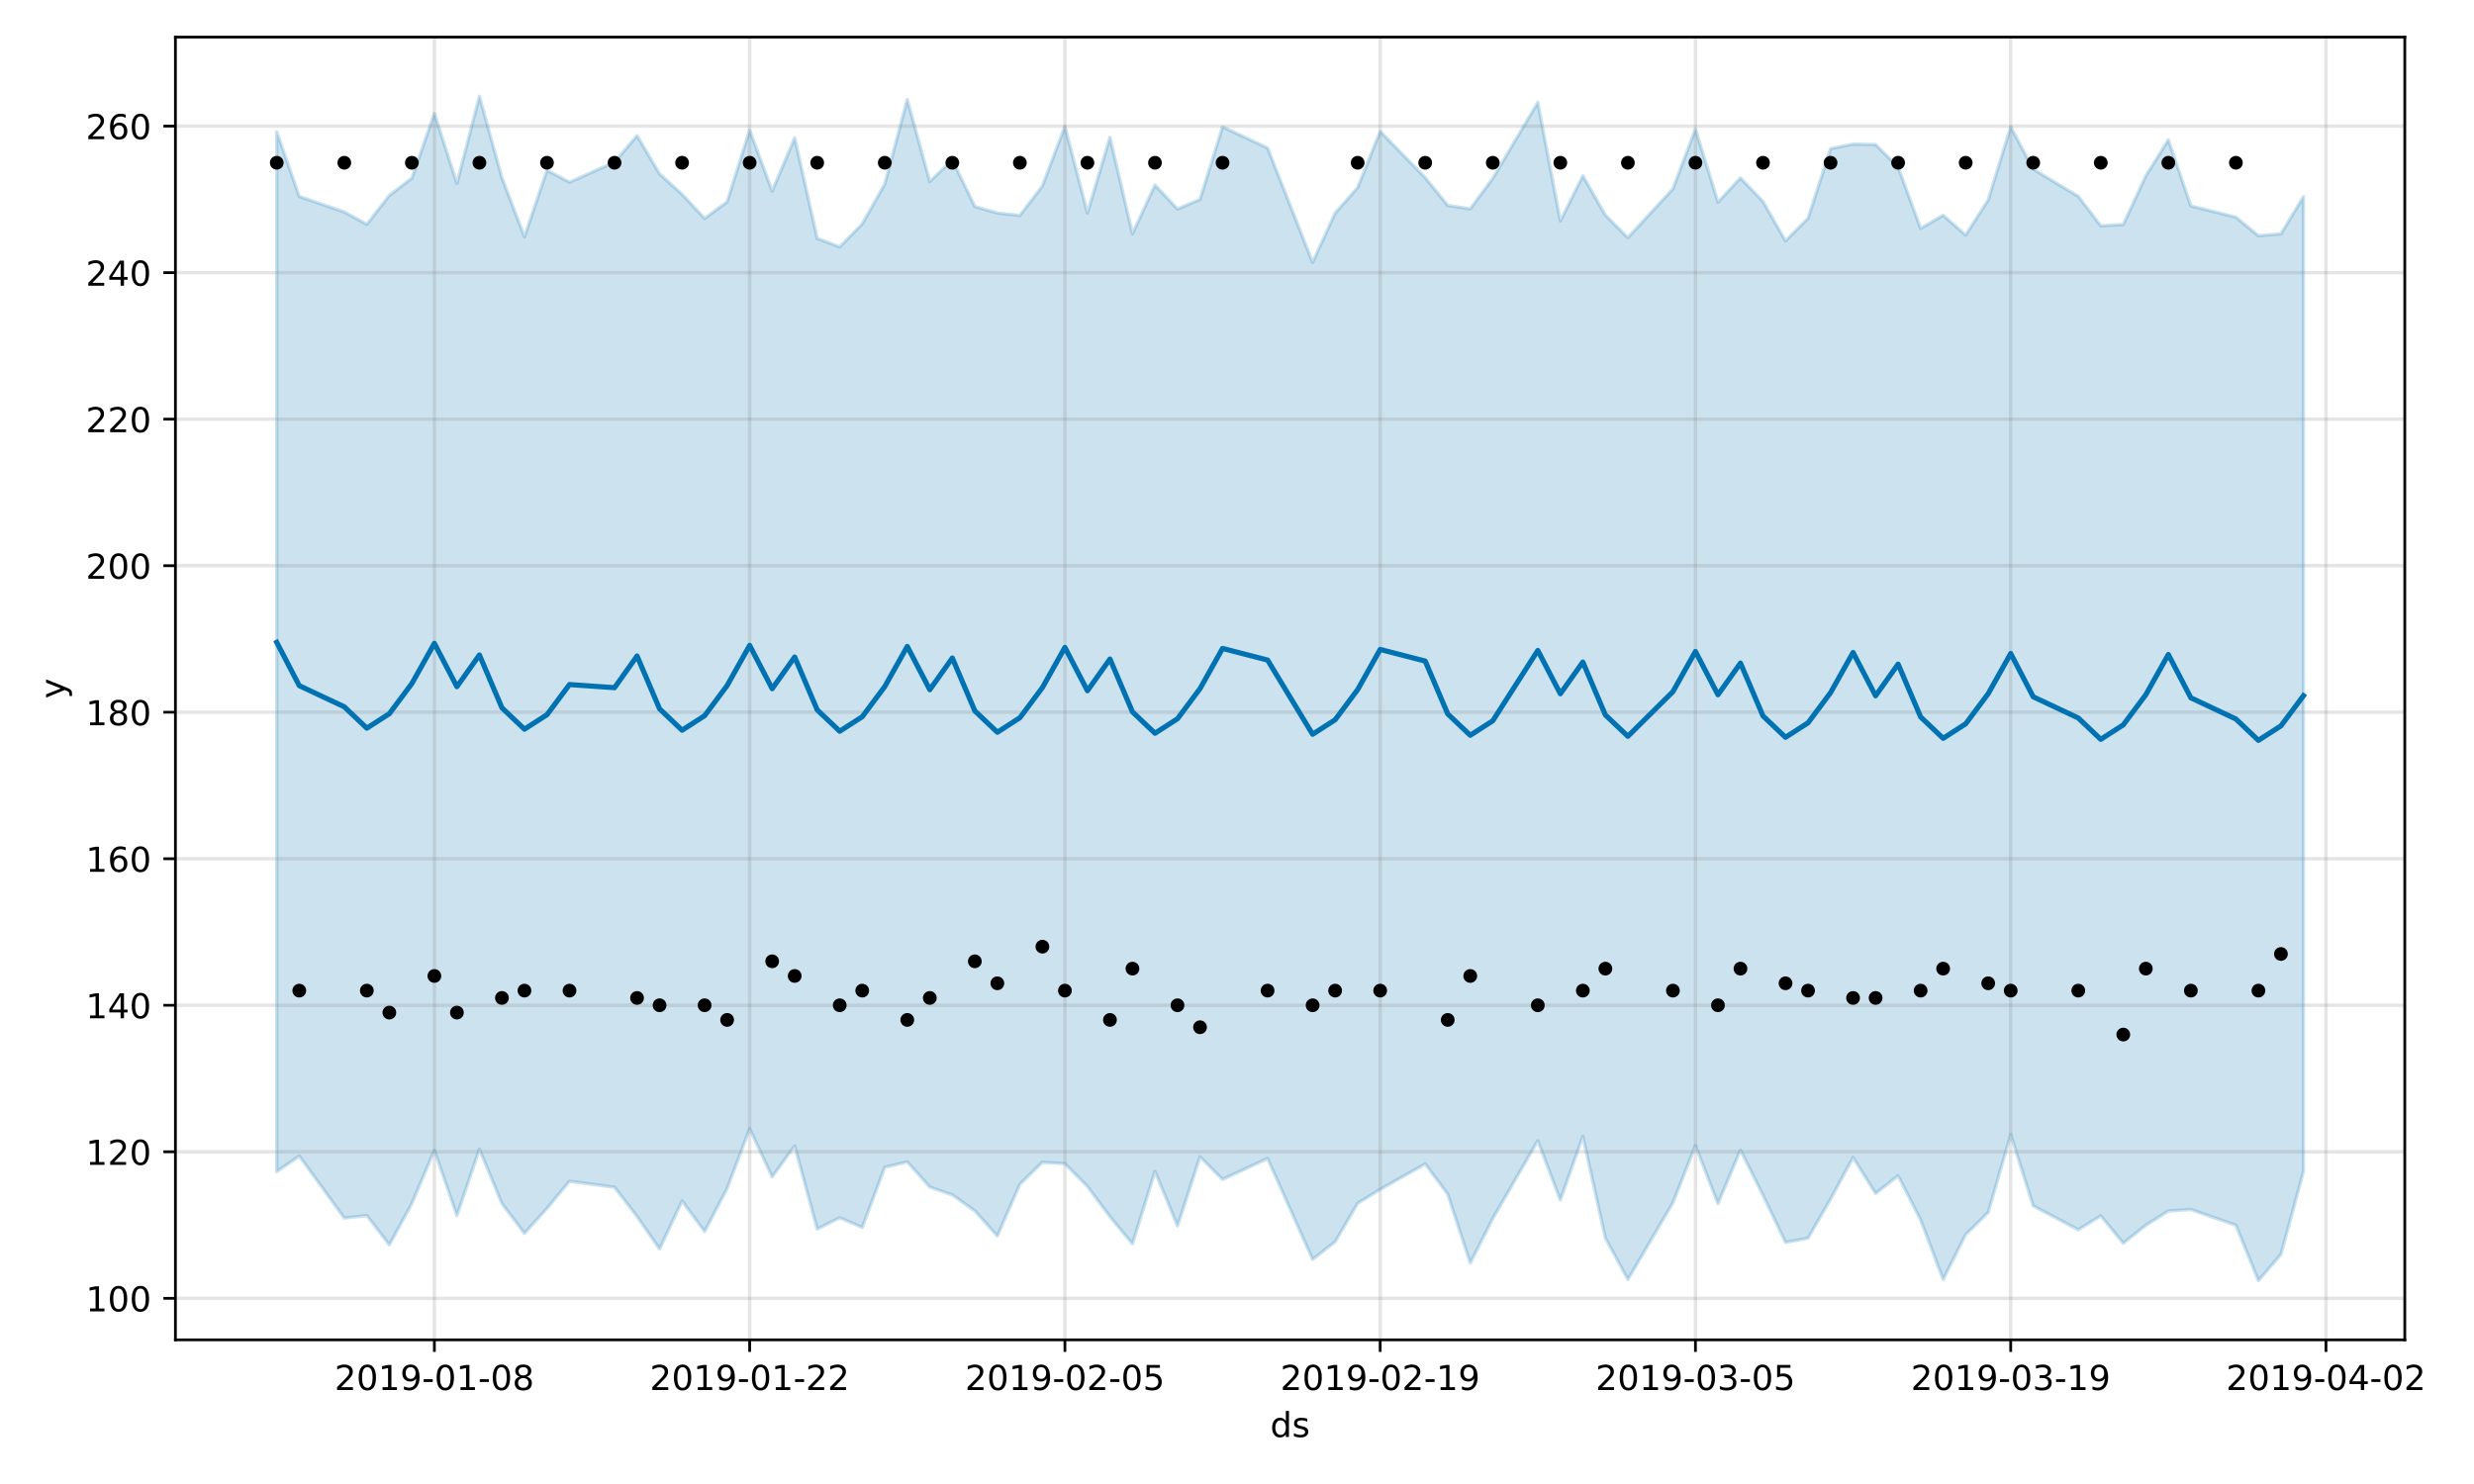 <?xml version="1.0" encoding="utf-8" standalone="no"?>
<!DOCTYPE svg PUBLIC "-//W3C//DTD SVG 1.1//EN"
  "http://www.w3.org/Graphics/SVG/1.1/DTD/svg11.dtd">
<!-- Created with matplotlib (https://matplotlib.org/) -->
<svg height="432pt" version="1.1" viewBox="0 0 720 432" width="720pt" xmlns="http://www.w3.org/2000/svg" xmlns:xlink="http://www.w3.org/1999/xlink">
 <defs>
  <style type="text/css">
*{stroke-linecap:butt;stroke-linejoin:round;}
  </style>
 </defs>
 <g id="figure_1">
  <g id="patch_1">
   <path d="M 0 432 
L 720 432 
L 720 0 
L 0 0 
z
" style="fill:#ffffff;"/>
  </g>
  <g id="axes_1">
   <g id="patch_2">
    <path d="M 51.05 390.04 
L 699.857 390.04 
L 699.857 10.8 
L 51.05 10.8 
z
" style="fill:#ffffff;"/>
   </g>
   <g id="PolyCollection_1">
    <defs>
     <path d="M 80.541 -393.632 
L 80.541 -90.943 
L 87.095 -95.473 
L 100.202 -77.414 
L 106.756 -78.141 
L 113.309 -69.61 
L 119.863 -81.673 
L 126.417 -97.149 
L 132.97 -78.133 
L 139.524 -97.467 
L 146.077 -81.622 
L 152.631 -72.969 
L 159.185 -80.225 
L 165.738 -88.125 
L 178.845 -86.385 
L 185.399 -77.862 
L 191.953 -68.413 
L 198.506 -82.407 
L 205.06 -73.511 
L 211.613 -86.007 
L 218.167 -103.418 
L 224.721 -89.41 
L 231.274 -98.402 
L 237.828 -74.213 
L 244.381 -77.5 
L 250.935 -74.707 
L 257.489 -92.198 
L 264.042 -93.775 
L 270.596 -86.448 
L 277.15 -84.158 
L 283.703 -79.526 
L 290.257 -72.199 
L 296.81 -87.265 
L 303.364 -93.647 
L 309.918 -93.251 
L 316.471 -86.622 
L 323.025 -77.81 
L 329.578 -69.907 
L 336.132 -90.974 
L 342.686 -75.14 
L 349.239 -95.245 
L 355.793 -88.665 
L 368.9 -94.755 
L 382.007 -65.388 
L 388.561 -70.51 
L 395.114 -81.702 
L 401.668 -85.754 
L 414.775 -93.16 
L 421.329 -84.364 
L 427.883 -64.311 
L 434.436 -77.27 
L 447.543 -99.919 
L 454.097 -82.673 
L 460.651 -101.192 
L 467.204 -71.605 
L 473.758 -59.535 
L 486.865 -81.876 
L 493.419 -98.522 
L 499.972 -81.625 
L 506.526 -97.213 
L 513.079 -84.063 
L 519.633 -70.328 
L 526.187 -71.559 
L 532.74 -82.953 
L 539.294 -95.027 
L 545.847 -84.571 
L 552.401 -89.726 
L 558.955 -76.893 
L 565.508 -59.534 
L 572.062 -72.616 
L 578.616 -79.042 
L 585.169 -101.707 
L 591.723 -80.955 
L 604.83 -74.014 
L 611.384 -78.067 
L 617.937 -70.091 
L 624.491 -75.324 
L 631.044 -79.46 
L 637.598 -79.907 
L 650.705 -75.321 
L 657.259 -59.198 
L 663.812 -66.813 
L 670.366 -90.961 
L 670.366 -374.755 
L 670.366 -374.755 
L 663.812 -363.929 
L 657.259 -363.381 
L 650.705 -368.79 
L 637.598 -372.058 
L 631.044 -391.294 
L 624.491 -380.789 
L 617.937 -366.646 
L 611.384 -366.261 
L 604.83 -374.857 
L 591.723 -382.746 
L 585.169 -395.072 
L 578.616 -373.798 
L 572.062 -363.577 
L 565.508 -369.337 
L 558.955 -365.507 
L 552.401 -383.368 
L 545.847 -389.923 
L 539.294 -390.056 
L 532.74 -388.715 
L 526.187 -368.463 
L 519.633 -361.878 
L 513.079 -373.349 
L 506.526 -380.2 
L 499.972 -373.152 
L 493.419 -394.421 
L 486.865 -377.042 
L 473.758 -362.824 
L 467.204 -369.375 
L 460.651 -380.828 
L 454.097 -367.673 
L 447.543 -402.197 
L 434.436 -380.094 
L 427.883 -371.201 
L 421.329 -372.202 
L 414.775 -380.282 
L 401.668 -393.744 
L 395.114 -377.395 
L 388.561 -369.99 
L 382.007 -355.613 
L 368.9 -388.934 
L 355.793 -395.081 
L 349.239 -373.966 
L 342.686 -371.158 
L 336.132 -378.143 
L 329.578 -363.95 
L 323.025 -392.011 
L 316.471 -370.005 
L 309.918 -395.218 
L 303.364 -377.873 
L 296.81 -369.283 
L 290.257 -369.992 
L 283.703 -371.883 
L 277.15 -385.43 
L 270.596 -379.154 
L 264.042 -402.986 
L 257.489 -378.41 
L 250.935 -366.825 
L 244.381 -360.134 
L 237.828 -362.603 
L 231.274 -391.848 
L 224.721 -376.385 
L 218.167 -394.124 
L 211.613 -373.253 
L 205.06 -368.419 
L 198.506 -375.435 
L 191.953 -381.395 
L 185.399 -392.504 
L 178.845 -384.808 
L 165.738 -378.963 
L 159.185 -382.443 
L 152.631 -363.083 
L 146.077 -380.234 
L 139.524 -403.962 
L 132.97 -378.598 
L 126.417 -398.993 
L 119.863 -380.146 
L 113.309 -375.124 
L 106.756 -366.703 
L 100.202 -370.3 
L 87.095 -374.814 
L 80.541 -393.632 
z
" id="mcbddc6bdfb" style="stroke:#0072b2;stroke-opacity:0.2;"/>
    </defs>
    <g clip-path="url(#p65bccdaebb)">
     <use style="fill:#0072b2;fill-opacity:0.2;stroke:#0072b2;stroke-opacity:0.2;" x="0" xlink:href="#mcbddc6bdfb" y="432"/>
    </g>
   </g>
   <g id="matplotlib.axis_1">
    <g id="xtick_1">
     <g id="line2d_1">
      <path clip-path="url(#p65bccdaebb)" d="M 126.417 390.04 
L 126.417 10.8 
" style="fill:none;stroke:#808080;stroke-linecap:square;stroke-opacity:0.2;"/>
     </g>
     <g id="line2d_2">
      <defs>
       <path d="M 0 0 
L 0 3.5 
" id="m2c33ac04aa" style="stroke:#000000;stroke-width:0.8;"/>
      </defs>
      <g>
       <use style="stroke:#000000;stroke-width:0.8;" x="126.417" xlink:href="#m2c33ac04aa" y="390.04"/>
      </g>
     </g>
     <g id="text_1">
      <!-- 2019-01-08 -->
      <defs>
       <path d="M 19.188 8.297 
L 53.609 8.297 
L 53.609 0 
L 7.328 0 
L 7.328 8.297 
Q 12.938 14.109 22.625 23.891 
Q 32.328 33.688 34.812 36.531 
Q 39.547 41.844 41.422 45.531 
Q 43.312 49.219 43.312 52.781 
Q 43.312 58.594 39.234 62.25 
Q 35.156 65.922 28.609 65.922 
Q 23.969 65.922 18.812 64.312 
Q 13.672 62.703 7.812 59.422 
L 7.812 69.391 
Q 13.766 71.781 18.938 73 
Q 24.125 74.219 28.422 74.219 
Q 39.75 74.219 46.484 68.547 
Q 53.219 62.891 53.219 53.422 
Q 53.219 48.922 51.531 44.891 
Q 49.859 40.875 45.406 35.406 
Q 44.188 33.984 37.641 27.219 
Q 31.109 20.453 19.188 8.297 
z
" id="DejaVuSans-50"/>
       <path d="M 31.781 66.406 
Q 24.172 66.406 20.328 58.906 
Q 16.5 51.422 16.5 36.375 
Q 16.5 21.391 20.328 13.891 
Q 24.172 6.391 31.781 6.391 
Q 39.453 6.391 43.281 13.891 
Q 47.125 21.391 47.125 36.375 
Q 47.125 51.422 43.281 58.906 
Q 39.453 66.406 31.781 66.406 
z
M 31.781 74.219 
Q 44.047 74.219 50.516 64.516 
Q 56.984 54.828 56.984 36.375 
Q 56.984 17.969 50.516 8.266 
Q 44.047 -1.422 31.781 -1.422 
Q 19.531 -1.422 13.062 8.266 
Q 6.594 17.969 6.594 36.375 
Q 6.594 54.828 13.062 64.516 
Q 19.531 74.219 31.781 74.219 
z
" id="DejaVuSans-48"/>
       <path d="M 12.406 8.297 
L 28.516 8.297 
L 28.516 63.922 
L 10.984 60.406 
L 10.984 69.391 
L 28.422 72.906 
L 38.281 72.906 
L 38.281 8.297 
L 54.391 8.297 
L 54.391 0 
L 12.406 0 
z
" id="DejaVuSans-49"/>
       <path d="M 10.984 1.516 
L 10.984 10.5 
Q 14.703 8.734 18.5 7.812 
Q 22.312 6.891 25.984 6.891 
Q 35.75 6.891 40.891 13.453 
Q 46.047 20.016 46.781 33.406 
Q 43.953 29.203 39.594 26.953 
Q 35.25 24.703 29.984 24.703 
Q 19.047 24.703 12.672 31.312 
Q 6.297 37.938 6.297 49.422 
Q 6.297 60.641 12.938 67.422 
Q 19.578 74.219 30.609 74.219 
Q 43.266 74.219 49.922 64.516 
Q 56.594 54.828 56.594 36.375 
Q 56.594 19.141 48.406 8.859 
Q 40.234 -1.422 26.422 -1.422 
Q 22.703 -1.422 18.891 -0.688 
Q 15.094 0.047 10.984 1.516 
z
M 30.609 32.422 
Q 37.25 32.422 41.125 36.953 
Q 45.016 41.5 45.016 49.422 
Q 45.016 57.281 41.125 61.844 
Q 37.25 66.406 30.609 66.406 
Q 23.969 66.406 20.094 61.844 
Q 16.219 57.281 16.219 49.422 
Q 16.219 41.5 20.094 36.953 
Q 23.969 32.422 30.609 32.422 
z
" id="DejaVuSans-57"/>
       <path d="M 4.891 31.391 
L 31.203 31.391 
L 31.203 23.391 
L 4.891 23.391 
z
" id="DejaVuSans-45"/>
       <path d="M 31.781 34.625 
Q 24.75 34.625 20.719 30.859 
Q 16.703 27.094 16.703 20.516 
Q 16.703 13.922 20.719 10.156 
Q 24.75 6.391 31.781 6.391 
Q 38.812 6.391 42.859 10.172 
Q 46.922 13.969 46.922 20.516 
Q 46.922 27.094 42.891 30.859 
Q 38.875 34.625 31.781 34.625 
z
M 21.922 38.812 
Q 15.578 40.375 12.031 44.719 
Q 8.5 49.078 8.5 55.328 
Q 8.5 64.062 14.719 69.141 
Q 20.953 74.219 31.781 74.219 
Q 42.672 74.219 48.875 69.141 
Q 55.078 64.062 55.078 55.328 
Q 55.078 49.078 51.531 44.719 
Q 48 40.375 41.703 38.812 
Q 48.828 37.156 52.797 32.312 
Q 56.781 27.484 56.781 20.516 
Q 56.781 9.906 50.312 4.234 
Q 43.844 -1.422 31.781 -1.422 
Q 19.734 -1.422 13.25 4.234 
Q 6.781 9.906 6.781 20.516 
Q 6.781 27.484 10.781 32.312 
Q 14.797 37.156 21.922 38.812 
z
M 18.312 54.391 
Q 18.312 48.734 21.844 45.562 
Q 25.391 42.391 31.781 42.391 
Q 38.141 42.391 41.719 45.562 
Q 45.312 48.734 45.312 54.391 
Q 45.312 60.062 41.719 63.234 
Q 38.141 66.406 31.781 66.406 
Q 25.391 66.406 21.844 63.234 
Q 18.312 60.062 18.312 54.391 
z
" id="DejaVuSans-56"/>
      </defs>
      <g transform="translate(97.359 404.638)scale(0.1 -0.1)">
       <use xlink:href="#DejaVuSans-50"/>
       <use x="63.623" xlink:href="#DejaVuSans-48"/>
       <use x="127.246" xlink:href="#DejaVuSans-49"/>
       <use x="190.869" xlink:href="#DejaVuSans-57"/>
       <use x="254.492" xlink:href="#DejaVuSans-45"/>
       <use x="290.576" xlink:href="#DejaVuSans-48"/>
       <use x="354.199" xlink:href="#DejaVuSans-49"/>
       <use x="417.822" xlink:href="#DejaVuSans-45"/>
       <use x="453.906" xlink:href="#DejaVuSans-48"/>
       <use x="517.529" xlink:href="#DejaVuSans-56"/>
      </g>
     </g>
    </g>
    <g id="xtick_2">
     <g id="line2d_3">
      <path clip-path="url(#p65bccdaebb)" d="M 218.167 390.04 
L 218.167 10.8 
" style="fill:none;stroke:#808080;stroke-linecap:square;stroke-opacity:0.2;"/>
     </g>
     <g id="line2d_4">
      <g>
       <use style="stroke:#000000;stroke-width:0.8;" x="218.167" xlink:href="#m2c33ac04aa" y="390.04"/>
      </g>
     </g>
     <g id="text_2">
      <!-- 2019-01-22 -->
      <g transform="translate(189.109 404.638)scale(0.1 -0.1)">
       <use xlink:href="#DejaVuSans-50"/>
       <use x="63.623" xlink:href="#DejaVuSans-48"/>
       <use x="127.246" xlink:href="#DejaVuSans-49"/>
       <use x="190.869" xlink:href="#DejaVuSans-57"/>
       <use x="254.492" xlink:href="#DejaVuSans-45"/>
       <use x="290.576" xlink:href="#DejaVuSans-48"/>
       <use x="354.199" xlink:href="#DejaVuSans-49"/>
       <use x="417.822" xlink:href="#DejaVuSans-45"/>
       <use x="453.906" xlink:href="#DejaVuSans-50"/>
       <use x="517.529" xlink:href="#DejaVuSans-50"/>
      </g>
     </g>
    </g>
    <g id="xtick_3">
     <g id="line2d_5">
      <path clip-path="url(#p65bccdaebb)" d="M 309.918 390.04 
L 309.918 10.8 
" style="fill:none;stroke:#808080;stroke-linecap:square;stroke-opacity:0.2;"/>
     </g>
     <g id="line2d_6">
      <g>
       <use style="stroke:#000000;stroke-width:0.8;" x="309.918" xlink:href="#m2c33ac04aa" y="390.04"/>
      </g>
     </g>
     <g id="text_3">
      <!-- 2019-02-05 -->
      <defs>
       <path d="M 10.797 72.906 
L 49.516 72.906 
L 49.516 64.594 
L 19.828 64.594 
L 19.828 46.734 
Q 21.969 47.469 24.109 47.828 
Q 26.266 48.188 28.422 48.188 
Q 40.625 48.188 47.75 41.5 
Q 54.891 34.812 54.891 23.391 
Q 54.891 11.625 47.562 5.094 
Q 40.234 -1.422 26.906 -1.422 
Q 22.312 -1.422 17.547 -0.641 
Q 12.797 0.141 7.719 1.703 
L 7.719 11.625 
Q 12.109 9.234 16.797 8.062 
Q 21.484 6.891 26.703 6.891 
Q 35.156 6.891 40.078 11.328 
Q 45.016 15.766 45.016 23.391 
Q 45.016 31 40.078 35.438 
Q 35.156 39.891 26.703 39.891 
Q 22.75 39.891 18.812 39.016 
Q 14.891 38.141 10.797 36.281 
z
" id="DejaVuSans-53"/>
      </defs>
      <g transform="translate(280.86 404.638)scale(0.1 -0.1)">
       <use xlink:href="#DejaVuSans-50"/>
       <use x="63.623" xlink:href="#DejaVuSans-48"/>
       <use x="127.246" xlink:href="#DejaVuSans-49"/>
       <use x="190.869" xlink:href="#DejaVuSans-57"/>
       <use x="254.492" xlink:href="#DejaVuSans-45"/>
       <use x="290.576" xlink:href="#DejaVuSans-48"/>
       <use x="354.199" xlink:href="#DejaVuSans-50"/>
       <use x="417.822" xlink:href="#DejaVuSans-45"/>
       <use x="453.906" xlink:href="#DejaVuSans-48"/>
       <use x="517.529" xlink:href="#DejaVuSans-53"/>
      </g>
     </g>
    </g>
    <g id="xtick_4">
     <g id="line2d_7">
      <path clip-path="url(#p65bccdaebb)" d="M 401.668 390.04 
L 401.668 10.8 
" style="fill:none;stroke:#808080;stroke-linecap:square;stroke-opacity:0.2;"/>
     </g>
     <g id="line2d_8">
      <g>
       <use style="stroke:#000000;stroke-width:0.8;" x="401.668" xlink:href="#m2c33ac04aa" y="390.04"/>
      </g>
     </g>
     <g id="text_4">
      <!-- 2019-02-19 -->
      <g transform="translate(372.61 404.638)scale(0.1 -0.1)">
       <use xlink:href="#DejaVuSans-50"/>
       <use x="63.623" xlink:href="#DejaVuSans-48"/>
       <use x="127.246" xlink:href="#DejaVuSans-49"/>
       <use x="190.869" xlink:href="#DejaVuSans-57"/>
       <use x="254.492" xlink:href="#DejaVuSans-45"/>
       <use x="290.576" xlink:href="#DejaVuSans-48"/>
       <use x="354.199" xlink:href="#DejaVuSans-50"/>
       <use x="417.822" xlink:href="#DejaVuSans-45"/>
       <use x="453.906" xlink:href="#DejaVuSans-49"/>
       <use x="517.529" xlink:href="#DejaVuSans-57"/>
      </g>
     </g>
    </g>
    <g id="xtick_5">
     <g id="line2d_9">
      <path clip-path="url(#p65bccdaebb)" d="M 493.419 390.04 
L 493.419 10.8 
" style="fill:none;stroke:#808080;stroke-linecap:square;stroke-opacity:0.2;"/>
     </g>
     <g id="line2d_10">
      <g>
       <use style="stroke:#000000;stroke-width:0.8;" x="493.419" xlink:href="#m2c33ac04aa" y="390.04"/>
      </g>
     </g>
     <g id="text_5">
      <!-- 2019-03-05 -->
      <defs>
       <path d="M 40.578 39.312 
Q 47.656 37.797 51.625 33 
Q 55.609 28.219 55.609 21.188 
Q 55.609 10.406 48.188 4.484 
Q 40.766 -1.422 27.094 -1.422 
Q 22.516 -1.422 17.656 -0.516 
Q 12.797 0.391 7.625 2.203 
L 7.625 11.719 
Q 11.719 9.328 16.594 8.109 
Q 21.484 6.891 26.812 6.891 
Q 36.078 6.891 40.938 10.547 
Q 45.797 14.203 45.797 21.188 
Q 45.797 27.641 41.281 31.266 
Q 36.766 34.906 28.719 34.906 
L 20.219 34.906 
L 20.219 43.016 
L 29.109 43.016 
Q 36.375 43.016 40.234 45.922 
Q 44.094 48.828 44.094 54.297 
Q 44.094 59.906 40.109 62.906 
Q 36.141 65.922 28.719 65.922 
Q 24.656 65.922 20.016 65.031 
Q 15.375 64.156 9.812 62.312 
L 9.812 71.094 
Q 15.438 72.656 20.344 73.438 
Q 25.25 74.219 29.594 74.219 
Q 40.828 74.219 47.359 69.109 
Q 53.906 64.016 53.906 55.328 
Q 53.906 49.266 50.438 45.094 
Q 46.969 40.922 40.578 39.312 
z
" id="DejaVuSans-51"/>
      </defs>
      <g transform="translate(464.361 404.638)scale(0.1 -0.1)">
       <use xlink:href="#DejaVuSans-50"/>
       <use x="63.623" xlink:href="#DejaVuSans-48"/>
       <use x="127.246" xlink:href="#DejaVuSans-49"/>
       <use x="190.869" xlink:href="#DejaVuSans-57"/>
       <use x="254.492" xlink:href="#DejaVuSans-45"/>
       <use x="290.576" xlink:href="#DejaVuSans-48"/>
       <use x="354.199" xlink:href="#DejaVuSans-51"/>
       <use x="417.822" xlink:href="#DejaVuSans-45"/>
       <use x="453.906" xlink:href="#DejaVuSans-48"/>
       <use x="517.529" xlink:href="#DejaVuSans-53"/>
      </g>
     </g>
    </g>
    <g id="xtick_6">
     <g id="line2d_11">
      <path clip-path="url(#p65bccdaebb)" d="M 585.169 390.04 
L 585.169 10.8 
" style="fill:none;stroke:#808080;stroke-linecap:square;stroke-opacity:0.2;"/>
     </g>
     <g id="line2d_12">
      <g>
       <use style="stroke:#000000;stroke-width:0.8;" x="585.169" xlink:href="#m2c33ac04aa" y="390.04"/>
      </g>
     </g>
     <g id="text_6">
      <!-- 2019-03-19 -->
      <g transform="translate(556.111 404.638)scale(0.1 -0.1)">
       <use xlink:href="#DejaVuSans-50"/>
       <use x="63.623" xlink:href="#DejaVuSans-48"/>
       <use x="127.246" xlink:href="#DejaVuSans-49"/>
       <use x="190.869" xlink:href="#DejaVuSans-57"/>
       <use x="254.492" xlink:href="#DejaVuSans-45"/>
       <use x="290.576" xlink:href="#DejaVuSans-48"/>
       <use x="354.199" xlink:href="#DejaVuSans-51"/>
       <use x="417.822" xlink:href="#DejaVuSans-45"/>
       <use x="453.906" xlink:href="#DejaVuSans-49"/>
       <use x="517.529" xlink:href="#DejaVuSans-57"/>
      </g>
     </g>
    </g>
    <g id="xtick_7">
     <g id="line2d_13">
      <path clip-path="url(#p65bccdaebb)" d="M 676.92 390.04 
L 676.92 10.8 
" style="fill:none;stroke:#808080;stroke-linecap:square;stroke-opacity:0.2;"/>
     </g>
     <g id="line2d_14">
      <g>
       <use style="stroke:#000000;stroke-width:0.8;" x="676.92" xlink:href="#m2c33ac04aa" y="390.04"/>
      </g>
     </g>
     <g id="text_7">
      <!-- 2019-04-02 -->
      <defs>
       <path d="M 37.797 64.312 
L 12.891 25.391 
L 37.797 25.391 
z
M 35.203 72.906 
L 47.609 72.906 
L 47.609 25.391 
L 58.016 25.391 
L 58.016 17.188 
L 47.609 17.188 
L 47.609 0 
L 37.797 0 
L 37.797 17.188 
L 4.891 17.188 
L 4.891 26.703 
z
" id="DejaVuSans-52"/>
      </defs>
      <g transform="translate(647.862 404.638)scale(0.1 -0.1)">
       <use xlink:href="#DejaVuSans-50"/>
       <use x="63.623" xlink:href="#DejaVuSans-48"/>
       <use x="127.246" xlink:href="#DejaVuSans-49"/>
       <use x="190.869" xlink:href="#DejaVuSans-57"/>
       <use x="254.492" xlink:href="#DejaVuSans-45"/>
       <use x="290.576" xlink:href="#DejaVuSans-48"/>
       <use x="354.199" xlink:href="#DejaVuSans-52"/>
       <use x="417.822" xlink:href="#DejaVuSans-45"/>
       <use x="453.906" xlink:href="#DejaVuSans-48"/>
       <use x="517.529" xlink:href="#DejaVuSans-50"/>
      </g>
     </g>
    </g>
    <g id="text_8">
     <!-- ds -->
     <defs>
      <path d="M 45.406 46.391 
L 45.406 75.984 
L 54.391 75.984 
L 54.391 0 
L 45.406 0 
L 45.406 8.203 
Q 42.578 3.328 38.25 0.953 
Q 33.938 -1.422 27.875 -1.422 
Q 17.969 -1.422 11.734 6.484 
Q 5.516 14.406 5.516 27.297 
Q 5.516 40.188 11.734 48.094 
Q 17.969 56 27.875 56 
Q 33.938 56 38.25 53.625 
Q 42.578 51.266 45.406 46.391 
z
M 14.797 27.297 
Q 14.797 17.391 18.875 11.75 
Q 22.953 6.109 30.078 6.109 
Q 37.203 6.109 41.297 11.75 
Q 45.406 17.391 45.406 27.297 
Q 45.406 37.203 41.297 42.844 
Q 37.203 48.484 30.078 48.484 
Q 22.953 48.484 18.875 42.844 
Q 14.797 37.203 14.797 27.297 
z
" id="DejaVuSans-100"/>
      <path d="M 44.281 53.078 
L 44.281 44.578 
Q 40.484 46.531 36.375 47.5 
Q 32.281 48.484 27.875 48.484 
Q 21.188 48.484 17.844 46.438 
Q 14.5 44.391 14.5 40.281 
Q 14.5 37.156 16.891 35.375 
Q 19.281 33.594 26.516 31.984 
L 29.594 31.297 
Q 39.156 29.25 43.188 25.516 
Q 47.219 21.781 47.219 15.094 
Q 47.219 7.469 41.188 3.016 
Q 35.156 -1.422 24.609 -1.422 
Q 20.219 -1.422 15.453 -0.562 
Q 10.688 0.297 5.422 2 
L 5.422 11.281 
Q 10.406 8.688 15.234 7.391 
Q 20.062 6.109 24.812 6.109 
Q 31.156 6.109 34.562 8.281 
Q 37.984 10.453 37.984 14.406 
Q 37.984 18.062 35.516 20.016 
Q 33.062 21.969 24.703 23.781 
L 21.578 24.516 
Q 13.234 26.266 9.516 29.906 
Q 5.812 33.547 5.812 39.891 
Q 5.812 47.609 11.281 51.797 
Q 16.75 56 26.812 56 
Q 31.781 56 36.172 55.266 
Q 40.578 54.547 44.281 53.078 
z
" id="DejaVuSans-115"/>
     </defs>
     <g transform="translate(369.675 418.317)scale(0.1 -0.1)">
      <use xlink:href="#DejaVuSans-100"/>
      <use x="63.477" xlink:href="#DejaVuSans-115"/>
     </g>
    </g>
   </g>
   <g id="matplotlib.axis_2">
    <g id="ytick_1">
     <g id="line2d_15">
      <path clip-path="url(#p65bccdaebb)" d="M 51.05 377.946 
L 699.857 377.946 
" style="fill:none;stroke:#808080;stroke-linecap:square;stroke-opacity:0.2;"/>
     </g>
     <g id="line2d_16">
      <defs>
       <path d="M 0 0 
L -3.5 0 
" id="mc631ebd136" style="stroke:#000000;stroke-width:0.8;"/>
      </defs>
      <g>
       <use style="stroke:#000000;stroke-width:0.8;" x="51.05" xlink:href="#mc631ebd136" y="377.946"/>
      </g>
     </g>
     <g id="text_9">
      <!-- 100 -->
      <g transform="translate(24.962 381.745)scale(0.1 -0.1)">
       <use xlink:href="#DejaVuSans-49"/>
       <use x="63.623" xlink:href="#DejaVuSans-48"/>
       <use x="127.246" xlink:href="#DejaVuSans-48"/>
      </g>
     </g>
    </g>
    <g id="ytick_2">
     <g id="line2d_17">
      <path clip-path="url(#p65bccdaebb)" d="M 51.05 335.292 
L 699.857 335.292 
" style="fill:none;stroke:#808080;stroke-linecap:square;stroke-opacity:0.2;"/>
     </g>
     <g id="line2d_18">
      <g>
       <use style="stroke:#000000;stroke-width:0.8;" x="51.05" xlink:href="#mc631ebd136" y="335.292"/>
      </g>
     </g>
     <g id="text_10">
      <!-- 120 -->
      <g transform="translate(24.962 339.091)scale(0.1 -0.1)">
       <use xlink:href="#DejaVuSans-49"/>
       <use x="63.623" xlink:href="#DejaVuSans-50"/>
       <use x="127.246" xlink:href="#DejaVuSans-48"/>
      </g>
     </g>
    </g>
    <g id="ytick_3">
     <g id="line2d_19">
      <path clip-path="url(#p65bccdaebb)" d="M 51.05 292.638 
L 699.857 292.638 
" style="fill:none;stroke:#808080;stroke-linecap:square;stroke-opacity:0.2;"/>
     </g>
     <g id="line2d_20">
      <g>
       <use style="stroke:#000000;stroke-width:0.8;" x="51.05" xlink:href="#mc631ebd136" y="292.638"/>
      </g>
     </g>
     <g id="text_11">
      <!-- 140 -->
      <g transform="translate(24.962 296.437)scale(0.1 -0.1)">
       <use xlink:href="#DejaVuSans-49"/>
       <use x="63.623" xlink:href="#DejaVuSans-52"/>
       <use x="127.246" xlink:href="#DejaVuSans-48"/>
      </g>
     </g>
    </g>
    <g id="ytick_4">
     <g id="line2d_21">
      <path clip-path="url(#p65bccdaebb)" d="M 51.05 249.984 
L 699.857 249.984 
" style="fill:none;stroke:#808080;stroke-linecap:square;stroke-opacity:0.2;"/>
     </g>
     <g id="line2d_22">
      <g>
       <use style="stroke:#000000;stroke-width:0.8;" x="51.05" xlink:href="#mc631ebd136" y="249.984"/>
      </g>
     </g>
     <g id="text_12">
      <!-- 160 -->
      <defs>
       <path d="M 33.016 40.375 
Q 26.375 40.375 22.484 35.828 
Q 18.609 31.297 18.609 23.391 
Q 18.609 15.531 22.484 10.953 
Q 26.375 6.391 33.016 6.391 
Q 39.656 6.391 43.531 10.953 
Q 47.406 15.531 47.406 23.391 
Q 47.406 31.297 43.531 35.828 
Q 39.656 40.375 33.016 40.375 
z
M 52.594 71.297 
L 52.594 62.312 
Q 48.875 64.062 45.094 64.984 
Q 41.312 65.922 37.594 65.922 
Q 27.828 65.922 22.672 59.328 
Q 17.531 52.734 16.797 39.406 
Q 19.672 43.656 24.016 45.922 
Q 28.375 48.188 33.594 48.188 
Q 44.578 48.188 50.953 41.516 
Q 57.328 34.859 57.328 23.391 
Q 57.328 12.156 50.688 5.359 
Q 44.047 -1.422 33.016 -1.422 
Q 20.359 -1.422 13.672 8.266 
Q 6.984 17.969 6.984 36.375 
Q 6.984 53.656 15.188 63.938 
Q 23.391 74.219 37.203 74.219 
Q 40.922 74.219 44.703 73.484 
Q 48.484 72.75 52.594 71.297 
z
" id="DejaVuSans-54"/>
      </defs>
      <g transform="translate(24.962 253.783)scale(0.1 -0.1)">
       <use xlink:href="#DejaVuSans-49"/>
       <use x="63.623" xlink:href="#DejaVuSans-54"/>
       <use x="127.246" xlink:href="#DejaVuSans-48"/>
      </g>
     </g>
    </g>
    <g id="ytick_5">
     <g id="line2d_23">
      <path clip-path="url(#p65bccdaebb)" d="M 51.05 207.33 
L 699.857 207.33 
" style="fill:none;stroke:#808080;stroke-linecap:square;stroke-opacity:0.2;"/>
     </g>
     <g id="line2d_24">
      <g>
       <use style="stroke:#000000;stroke-width:0.8;" x="51.05" xlink:href="#mc631ebd136" y="207.33"/>
      </g>
     </g>
     <g id="text_13">
      <!-- 180 -->
      <g transform="translate(24.962 211.129)scale(0.1 -0.1)">
       <use xlink:href="#DejaVuSans-49"/>
       <use x="63.623" xlink:href="#DejaVuSans-56"/>
       <use x="127.246" xlink:href="#DejaVuSans-48"/>
      </g>
     </g>
    </g>
    <g id="ytick_6">
     <g id="line2d_25">
      <path clip-path="url(#p65bccdaebb)" d="M 51.05 164.676 
L 699.857 164.676 
" style="fill:none;stroke:#808080;stroke-linecap:square;stroke-opacity:0.2;"/>
     </g>
     <g id="line2d_26">
      <g>
       <use style="stroke:#000000;stroke-width:0.8;" x="51.05" xlink:href="#mc631ebd136" y="164.676"/>
      </g>
     </g>
     <g id="text_14">
      <!-- 200 -->
      <g transform="translate(24.962 168.475)scale(0.1 -0.1)">
       <use xlink:href="#DejaVuSans-50"/>
       <use x="63.623" xlink:href="#DejaVuSans-48"/>
       <use x="127.246" xlink:href="#DejaVuSans-48"/>
      </g>
     </g>
    </g>
    <g id="ytick_7">
     <g id="line2d_27">
      <path clip-path="url(#p65bccdaebb)" d="M 51.05 122.022 
L 699.857 122.022 
" style="fill:none;stroke:#808080;stroke-linecap:square;stroke-opacity:0.2;"/>
     </g>
     <g id="line2d_28">
      <g>
       <use style="stroke:#000000;stroke-width:0.8;" x="51.05" xlink:href="#mc631ebd136" y="122.022"/>
      </g>
     </g>
     <g id="text_15">
      <!-- 220 -->
      <g transform="translate(24.962 125.821)scale(0.1 -0.1)">
       <use xlink:href="#DejaVuSans-50"/>
       <use x="63.623" xlink:href="#DejaVuSans-50"/>
       <use x="127.246" xlink:href="#DejaVuSans-48"/>
      </g>
     </g>
    </g>
    <g id="ytick_8">
     <g id="line2d_29">
      <path clip-path="url(#p65bccdaebb)" d="M 51.05 79.368 
L 699.857 79.368 
" style="fill:none;stroke:#808080;stroke-linecap:square;stroke-opacity:0.2;"/>
     </g>
     <g id="line2d_30">
      <g>
       <use style="stroke:#000000;stroke-width:0.8;" x="51.05" xlink:href="#mc631ebd136" y="79.368"/>
      </g>
     </g>
     <g id="text_16">
      <!-- 240 -->
      <g transform="translate(24.962 83.167)scale(0.1 -0.1)">
       <use xlink:href="#DejaVuSans-50"/>
       <use x="63.623" xlink:href="#DejaVuSans-52"/>
       <use x="127.246" xlink:href="#DejaVuSans-48"/>
      </g>
     </g>
    </g>
    <g id="ytick_9">
     <g id="line2d_31">
      <path clip-path="url(#p65bccdaebb)" d="M 51.05 36.714 
L 699.857 36.714 
" style="fill:none;stroke:#808080;stroke-linecap:square;stroke-opacity:0.2;"/>
     </g>
     <g id="line2d_32">
      <g>
       <use style="stroke:#000000;stroke-width:0.8;" x="51.05" xlink:href="#mc631ebd136" y="36.714"/>
      </g>
     </g>
     <g id="text_17">
      <!-- 260 -->
      <g transform="translate(24.962 40.513)scale(0.1 -0.1)">
       <use xlink:href="#DejaVuSans-50"/>
       <use x="63.623" xlink:href="#DejaVuSans-54"/>
       <use x="127.246" xlink:href="#DejaVuSans-48"/>
      </g>
     </g>
    </g>
    <g id="text_18">
     <!-- y -->
     <defs>
      <path d="M 32.172 -5.078 
Q 28.375 -14.844 24.75 -17.812 
Q 21.141 -20.797 15.094 -20.797 
L 7.906 -20.797 
L 7.906 -13.281 
L 13.188 -13.281 
Q 16.891 -13.281 18.938 -11.516 
Q 21 -9.766 23.484 -3.219 
L 25.094 0.875 
L 2.984 54.688 
L 12.5 54.688 
L 29.594 11.922 
L 46.688 54.688 
L 56.203 54.688 
z
" id="DejaVuSans-121"/>
     </defs>
     <g transform="translate(18.883 203.379)rotate(-90)scale(0.1 -0.1)">
      <use xlink:href="#DejaVuSans-121"/>
     </g>
    </g>
   </g>
   <g id="line2d_33">
    <defs>
     <path d="M 0 1.5 
C 0.398 1.5 0.779 1.342 1.061 1.061 
C 1.342 0.779 1.5 0.398 1.5 0 
C 1.5 -0.398 1.342 -0.779 1.061 -1.061 
C 0.779 -1.342 0.398 -1.5 0 -1.5 
C -0.398 -1.5 -0.779 -1.342 -1.061 -1.061 
C -1.342 -0.779 -1.5 -0.398 -1.5 0 
C -1.5 0.398 -1.342 0.779 -1.061 1.061 
C -0.779 1.342 -0.398 1.5 0 1.5 
z
" id="m54ddcbf995" style="stroke:#000000;"/>
    </defs>
    <g clip-path="url(#p65bccdaebb)">
     <use style="stroke:#000000;" x="80.541" xlink:href="#m54ddcbf995" y="47.378"/>
     <use style="stroke:#000000;" x="87.095" xlink:href="#m54ddcbf995" y="288.373"/>
     <use style="stroke:#000000;" x="100.202" xlink:href="#m54ddcbf995" y="47.378"/>
     <use style="stroke:#000000;" x="106.756" xlink:href="#m54ddcbf995" y="288.373"/>
     <use style="stroke:#000000;" x="113.309" xlink:href="#m54ddcbf995" y="294.771"/>
     <use style="stroke:#000000;" x="119.863" xlink:href="#m54ddcbf995" y="47.378"/>
     <use style="stroke:#000000;" x="126.417" xlink:href="#m54ddcbf995" y="284.107"/>
     <use style="stroke:#000000;" x="132.97" xlink:href="#m54ddcbf995" y="294.771"/>
     <use style="stroke:#000000;" x="139.524" xlink:href="#m54ddcbf995" y="47.378"/>
     <use style="stroke:#000000;" x="146.077" xlink:href="#m54ddcbf995" y="290.505"/>
     <use style="stroke:#000000;" x="152.631" xlink:href="#m54ddcbf995" y="288.373"/>
     <use style="stroke:#000000;" x="159.185" xlink:href="#m54ddcbf995" y="47.378"/>
     <use style="stroke:#000000;" x="165.738" xlink:href="#m54ddcbf995" y="288.373"/>
     <use style="stroke:#000000;" x="178.845" xlink:href="#m54ddcbf995" y="47.378"/>
     <use style="stroke:#000000;" x="185.399" xlink:href="#m54ddcbf995" y="290.505"/>
     <use style="stroke:#000000;" x="191.953" xlink:href="#m54ddcbf995" y="292.638"/>
     <use style="stroke:#000000;" x="198.506" xlink:href="#m54ddcbf995" y="47.378"/>
     <use style="stroke:#000000;" x="205.06" xlink:href="#m54ddcbf995" y="292.638"/>
     <use style="stroke:#000000;" x="211.613" xlink:href="#m54ddcbf995" y="296.903"/>
     <use style="stroke:#000000;" x="218.167" xlink:href="#m54ddcbf995" y="47.378"/>
     <use style="stroke:#000000;" x="224.721" xlink:href="#m54ddcbf995" y="279.842"/>
     <use style="stroke:#000000;" x="231.274" xlink:href="#m54ddcbf995" y="284.107"/>
     <use style="stroke:#000000;" x="237.828" xlink:href="#m54ddcbf995" y="47.378"/>
     <use style="stroke:#000000;" x="244.381" xlink:href="#m54ddcbf995" y="292.638"/>
     <use style="stroke:#000000;" x="250.935" xlink:href="#m54ddcbf995" y="288.373"/>
     <use style="stroke:#000000;" x="257.489" xlink:href="#m54ddcbf995" y="47.378"/>
     <use style="stroke:#000000;" x="264.042" xlink:href="#m54ddcbf995" y="296.903"/>
     <use style="stroke:#000000;" x="270.596" xlink:href="#m54ddcbf995" y="290.505"/>
     <use style="stroke:#000000;" x="277.15" xlink:href="#m54ddcbf995" y="47.378"/>
     <use style="stroke:#000000;" x="283.703" xlink:href="#m54ddcbf995" y="279.842"/>
     <use style="stroke:#000000;" x="290.257" xlink:href="#m54ddcbf995" y="286.24"/>
     <use style="stroke:#000000;" x="296.81" xlink:href="#m54ddcbf995" y="47.378"/>
     <use style="stroke:#000000;" x="303.364" xlink:href="#m54ddcbf995" y="275.576"/>
     <use style="stroke:#000000;" x="309.918" xlink:href="#m54ddcbf995" y="288.373"/>
     <use style="stroke:#000000;" x="316.471" xlink:href="#m54ddcbf995" y="47.378"/>
     <use style="stroke:#000000;" x="323.025" xlink:href="#m54ddcbf995" y="296.903"/>
     <use style="stroke:#000000;" x="329.578" xlink:href="#m54ddcbf995" y="281.975"/>
     <use style="stroke:#000000;" x="336.132" xlink:href="#m54ddcbf995" y="47.378"/>
     <use style="stroke:#000000;" x="342.686" xlink:href="#m54ddcbf995" y="292.638"/>
     <use style="stroke:#000000;" x="349.239" xlink:href="#m54ddcbf995" y="299.036"/>
     <use style="stroke:#000000;" x="355.793" xlink:href="#m54ddcbf995" y="47.378"/>
     <use style="stroke:#000000;" x="368.9" xlink:href="#m54ddcbf995" y="288.373"/>
     <use style="stroke:#000000;" x="382.007" xlink:href="#m54ddcbf995" y="292.638"/>
     <use style="stroke:#000000;" x="388.561" xlink:href="#m54ddcbf995" y="288.373"/>
     <use style="stroke:#000000;" x="395.114" xlink:href="#m54ddcbf995" y="47.378"/>
     <use style="stroke:#000000;" x="401.668" xlink:href="#m54ddcbf995" y="288.373"/>
     <use style="stroke:#000000;" x="414.775" xlink:href="#m54ddcbf995" y="47.378"/>
     <use style="stroke:#000000;" x="421.329" xlink:href="#m54ddcbf995" y="296.903"/>
     <use style="stroke:#000000;" x="427.883" xlink:href="#m54ddcbf995" y="284.107"/>
     <use style="stroke:#000000;" x="434.436" xlink:href="#m54ddcbf995" y="47.378"/>
     <use style="stroke:#000000;" x="447.543" xlink:href="#m54ddcbf995" y="292.638"/>
     <use style="stroke:#000000;" x="454.097" xlink:href="#m54ddcbf995" y="47.378"/>
     <use style="stroke:#000000;" x="460.651" xlink:href="#m54ddcbf995" y="288.373"/>
     <use style="stroke:#000000;" x="467.204" xlink:href="#m54ddcbf995" y="281.975"/>
     <use style="stroke:#000000;" x="473.758" xlink:href="#m54ddcbf995" y="47.378"/>
     <use style="stroke:#000000;" x="486.865" xlink:href="#m54ddcbf995" y="288.373"/>
     <use style="stroke:#000000;" x="493.419" xlink:href="#m54ddcbf995" y="47.378"/>
     <use style="stroke:#000000;" x="499.972" xlink:href="#m54ddcbf995" y="292.638"/>
     <use style="stroke:#000000;" x="506.526" xlink:href="#m54ddcbf995" y="281.975"/>
     <use style="stroke:#000000;" x="513.079" xlink:href="#m54ddcbf995" y="47.378"/>
     <use style="stroke:#000000;" x="519.633" xlink:href="#m54ddcbf995" y="286.24"/>
     <use style="stroke:#000000;" x="526.187" xlink:href="#m54ddcbf995" y="288.373"/>
     <use style="stroke:#000000;" x="532.74" xlink:href="#m54ddcbf995" y="47.378"/>
     <use style="stroke:#000000;" x="539.294" xlink:href="#m54ddcbf995" y="290.505"/>
     <use style="stroke:#000000;" x="545.847" xlink:href="#m54ddcbf995" y="290.505"/>
     <use style="stroke:#000000;" x="552.401" xlink:href="#m54ddcbf995" y="47.378"/>
     <use style="stroke:#000000;" x="558.955" xlink:href="#m54ddcbf995" y="288.373"/>
     <use style="stroke:#000000;" x="565.508" xlink:href="#m54ddcbf995" y="281.975"/>
     <use style="stroke:#000000;" x="572.062" xlink:href="#m54ddcbf995" y="47.378"/>
     <use style="stroke:#000000;" x="578.616" xlink:href="#m54ddcbf995" y="286.24"/>
     <use style="stroke:#000000;" x="585.169" xlink:href="#m54ddcbf995" y="288.373"/>
     <use style="stroke:#000000;" x="591.723" xlink:href="#m54ddcbf995" y="47.378"/>
     <use style="stroke:#000000;" x="604.83" xlink:href="#m54ddcbf995" y="288.373"/>
     <use style="stroke:#000000;" x="611.384" xlink:href="#m54ddcbf995" y="47.378"/>
     <use style="stroke:#000000;" x="617.937" xlink:href="#m54ddcbf995" y="301.169"/>
     <use style="stroke:#000000;" x="624.491" xlink:href="#m54ddcbf995" y="281.975"/>
     <use style="stroke:#000000;" x="631.044" xlink:href="#m54ddcbf995" y="47.378"/>
     <use style="stroke:#000000;" x="637.598" xlink:href="#m54ddcbf995" y="288.373"/>
     <use style="stroke:#000000;" x="650.705" xlink:href="#m54ddcbf995" y="47.378"/>
     <use style="stroke:#000000;" x="657.259" xlink:href="#m54ddcbf995" y="288.373"/>
     <use style="stroke:#000000;" x="663.812" xlink:href="#m54ddcbf995" y="277.709"/>
    </g>
   </g>
   <g id="line2d_34">
    <path clip-path="url(#p65bccdaebb)" d="M 80.541 186.993 
L 87.095 199.597 
L 100.202 205.757 
L 106.756 211.978 
L 113.309 207.762 
L 119.863 198.982 
L 126.417 187.288 
L 132.97 199.893 
L 139.524 190.668 
L 146.077 206.053 
L 152.631 212.274 
L 159.185 208.057 
L 165.738 199.277 
L 178.845 200.188 
L 185.399 190.963 
L 191.953 206.348 
L 198.506 212.569 
L 205.06 208.352 
L 211.613 199.572 
L 218.167 187.879 
L 224.721 200.483 
L 231.274 191.259 
L 237.828 206.643 
L 244.381 212.864 
L 250.935 208.647 
L 257.489 199.868 
L 264.042 188.174 
L 270.596 200.778 
L 277.15 191.554 
L 283.703 206.939 
L 290.257 213.159 
L 296.81 208.943 
L 303.364 200.163 
L 309.918 188.469 
L 316.471 201.074 
L 323.025 191.849 
L 329.578 207.234 
L 336.132 213.455 
L 342.686 209.238 
L 349.239 200.458 
L 355.793 188.765 
L 368.9 192.144 
L 382.007 213.75 
L 388.561 209.533 
L 395.114 200.753 
L 401.668 189.06 
L 414.775 192.44 
L 421.329 207.825 
L 427.883 214.045 
L 434.436 209.829 
L 447.543 189.355 
L 454.097 201.96 
L 460.651 192.735 
L 467.204 208.12 
L 473.758 214.341 
L 486.865 201.344 
L 493.419 189.651 
L 499.972 202.255 
L 506.526 193.03 
L 513.079 208.415 
L 519.633 214.636 
L 526.187 210.419 
L 532.74 201.639 
L 539.294 189.946 
L 545.847 202.55 
L 552.401 193.326 
L 558.955 208.71 
L 565.508 214.931 
L 572.062 210.714 
L 578.616 201.935 
L 585.169 190.241 
L 591.723 202.845 
L 604.83 209.006 
L 611.384 215.226 
L 617.937 211.01 
L 624.491 202.23 
L 631.044 190.537 
L 637.598 203.141 
L 650.705 209.301 
L 657.259 215.522 
L 663.812 211.305 
L 670.366 202.525 
" style="fill:none;stroke:#0072b2;stroke-linecap:square;stroke-width:1.5;"/>
   </g>
   <g id="patch_3">
    <path d="M 51.05 390.04 
L 51.05 10.8 
" style="fill:none;stroke:#000000;stroke-linecap:square;stroke-linejoin:miter;stroke-width:0.8;"/>
   </g>
   <g id="patch_4">
    <path d="M 699.857 390.04 
L 699.857 10.8 
" style="fill:none;stroke:#000000;stroke-linecap:square;stroke-linejoin:miter;stroke-width:0.8;"/>
   </g>
   <g id="patch_5">
    <path d="M 51.05 390.04 
L 699.857 390.04 
" style="fill:none;stroke:#000000;stroke-linecap:square;stroke-linejoin:miter;stroke-width:0.8;"/>
   </g>
   <g id="patch_6">
    <path d="M 51.05 10.8 
L 699.857 10.8 
" style="fill:none;stroke:#000000;stroke-linecap:square;stroke-linejoin:miter;stroke-width:0.8;"/>
   </g>
  </g>
 </g>
 <defs>
  <clipPath id="p65bccdaebb">
   <rect height="379.24" width="648.807" x="51.05" y="10.8"/>
  </clipPath>
 </defs>
</svg>
